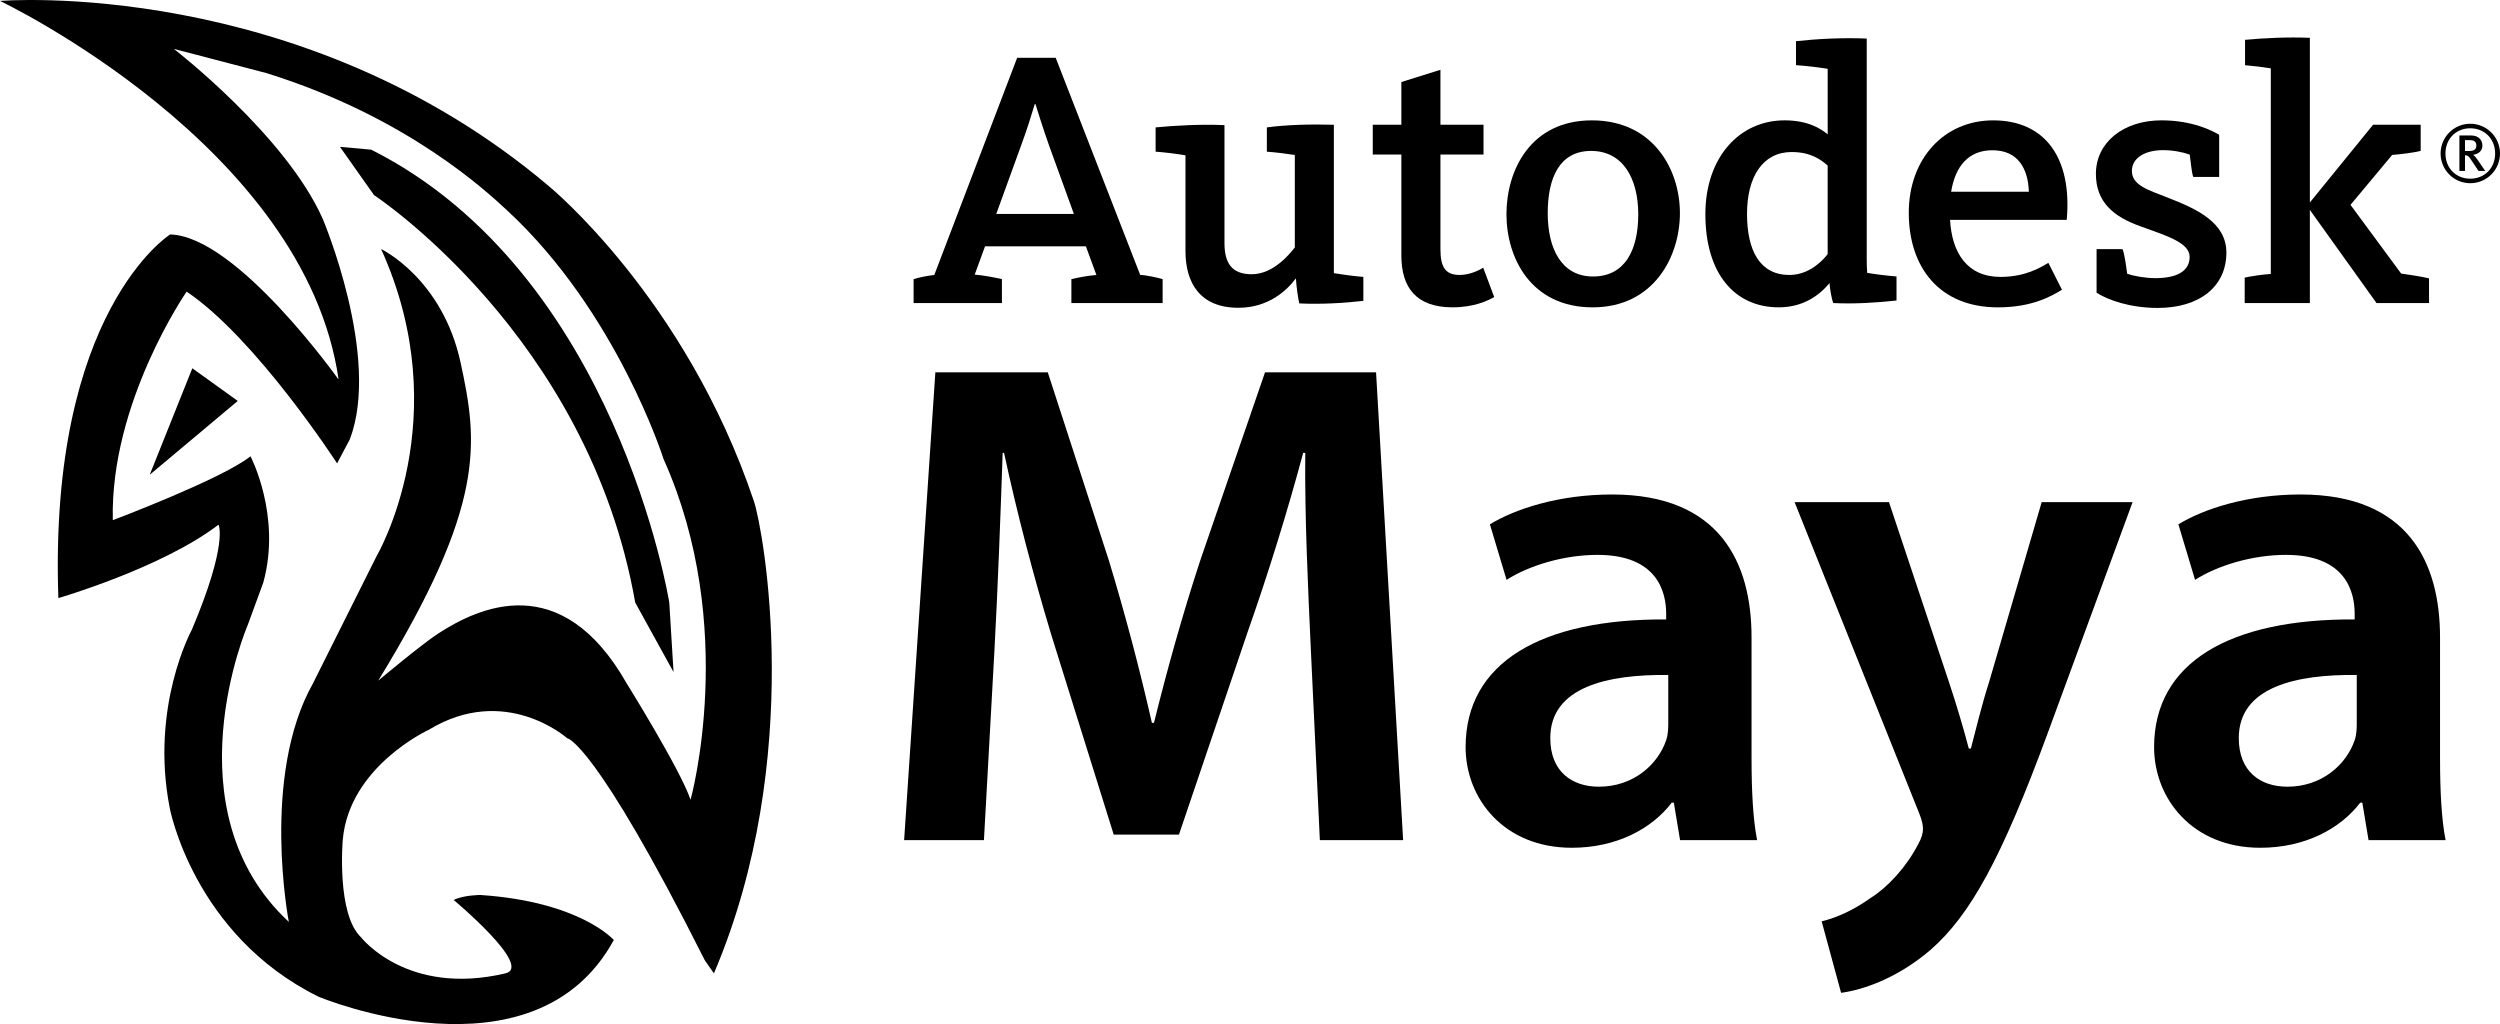 <?xml version="1.0" encoding="utf-8"?>
<!-- Generator: Adobe Illustrator 14.0.0, SVG Export Plug-In . SVG Version: 6.00 Build 43363)  -->
<!DOCTYPE svg PUBLIC "-//W3C//DTD SVG 1.1//EN" "http://www.w3.org/Graphics/SVG/1.1/DTD/svg11.dtd">
<svg version="1.1" id="Layer_1" xmlns="http://www.w3.org/2000/svg" xmlns:xlink="http://www.w3.org/1999/xlink" x="0px" y="0px"
	 width="270.207px" height="110.686px" viewBox="0 0 270.207 110.686" enable-background="new 0 0 270.207 110.686"
	 xml:space="preserve">
<g>
	<g>
		<path d="M148.372,16.706v-3.222h3.091V8.866l4.224-1.325v5.943h4.656v3.222h-4.656v10.23c0,1.914,0.521,2.782,2.074,2.782
			c1.148,0,2.19-0.553,2.546-0.787l1.193,3.176c-0.711,0.409-2.229,1.11-4.498,1.11c-3.938,0-5.539-2.141-5.539-5.6V16.706H148.372z
			"/>
		<path d="M171.975,16.312c-3.417,0-4.693,2.911-4.693,6.726c0,3.82,1.477,6.846,4.896,6.846c3.461,0,4.89-2.866,4.89-6.729
			C177.067,19.341,175.438,16.312,171.975,16.312 M172.137,33.22c-6.651,0-9.315-5.328-9.315-10.066
			c0-4.729,2.581-10.145,9.234-10.145c6.605,0,9.514,5.289,9.514,10.028C181.57,27.732,178.749,33.22,172.137,33.22"/>
		<path d="M219.285,20.725c-0.082-2.427-1.116-4.485-3.941-4.485c-2.591,0-4.019,1.746-4.459,4.485H219.285z M216.219,29.929
			c2.667,0,4.291-0.996,5.173-1.523l1.47,2.912c-1.117,0.673-3.18,1.902-6.925,1.902c-6.287,0-9.631-4.287-9.631-10.222
			c0-5.894,3.861-9.989,9.118-9.989c5.645,0,8.553,4.098,7.954,10.755h-12.61C210.96,27.252,212.56,29.929,216.219,29.929"/>
		<path d="M259.521,29.566l-5.473-7.424l4.505-5.398c0.955-0.076,2.286-0.236,3.081-0.433v-2.827h-5.146l-6.832,8.4V4.09
			c-2.33-0.104-4.892,0.017-7.004,0.215v2.744c0.977,0.087,2.01,0.209,2.782,0.34v22.221c-0.957,0.067-1.938,0.211-2.823,0.393
			v2.755h7.045V22.686l7.205,10.07h5.675v-2.673C261.461,29.845,260.392,29.693,259.521,29.566"/>
		<path d="M140.429,32.794c-0.118-0.487-0.319-1.838-0.365-2.711c-0.947,1.276-2.938,3.182-6.209,3.182
			c-4.172,0-5.726-2.709-5.726-6.133V16.786c-0.954-0.16-2.233-0.324-3.227-0.393v-2.625c2.074-0.197,4.898-0.361,7.442-0.243
			v12.742c0,2.138,0.764,3.374,2.949,3.374c2.425,0,4.259-2.39,4.654-2.904v-9.988c-0.832-0.123-2.027-0.287-3.023-0.354v-2.626
			c2.063-0.284,4.82-0.361,7.243-0.284v16.041c0.918,0.156,2.149,0.315,3.188,0.403v2.588
			C145.32,32.756,142.738,32.908,140.429,32.794"/>
		<path d="M197.54,27.459c-0.478,0.634-1.946,2.26-4.138,2.26c-3.182,0-4.579-2.626-4.579-6.603c0-4.02,1.711-6.684,4.82-6.684
			c2.03,0,3.145,0.796,3.896,1.464V27.459L197.54,27.459z M201.812,29.491c-0.038-0.472-0.051-1.002-0.051-1.563V4.167
			c-2.548-0.114-5.416,0.036-7.645,0.285v2.589c1.154,0.079,2.464,0.243,3.425,0.394v7.083c-0.717-0.594-2.107-1.51-4.659-1.51
			c-4.893,0-8.56,4.015-8.56,10.146c0,6.451,3.191,10.064,7.924,10.064c2.591,0,4.334-1.229,5.496-2.617
			c0.038,0.678,0.232,1.706,0.395,2.155c2.345,0.118,4.779-0.051,6.844-0.274v-2.601C203.971,29.802,202.72,29.646,201.812,29.491"
			/>
		<path d="M107.678,23.124l2.648-7.294c0.799-2.183,1.074-3.143,1.511-4.574h0.08c0.441,1.395,0.724,2.354,1.507,4.574l2.646,7.294
			H107.678z M123.238,29.719l-9.136-23.474h-4.164l-8.957,23.474c-0.72,0.083-1.599,0.247-2.237,0.45v2.587h9.546v-2.587
			c-0.907-0.203-1.986-0.413-2.942-0.487l1.118-3.057h10.901l1.134,3.094c-0.954,0.083-1.824,0.247-2.703,0.448v2.589h9.861v-2.589
			C125.113,30.005,123.797,29.719,123.238,29.719"/>
		<path d="M234.297,21.361c-2.165-0.844-3.875-1.352-3.875-2.884c0-1.435,1.451-2.248,3.362-2.248c1.063,0,2.116,0.203,2.891,0.481
			c0.111,0.821,0.216,2.065,0.386,2.411h2.794v-4.551c-0.761-0.462-2.929-1.563-6.241-1.563c-4.104,0-7.082,2.376-7.082,5.785
			c0,3.059,1.914,4.641,4.831,5.673c2.97,1.067,5.299,1.797,5.299,3.308c0,1.45-1.239,2.289-3.707,2.289
			c-1.019,0-2.273-0.199-3.043-0.48c-0.127-0.903-0.308-2.295-0.516-2.658h-2.791v4.717c1.241,0.783,3.6,1.641,6.609,1.641
			c4.532,0,7.421-2.323,7.421-5.98C240.635,24.037,237.426,22.58,234.297,21.361"/>
		<path d="M266.81,16.323c0.415,0,0.842-0.063,0.842-0.587c0-0.354-0.182-0.588-0.686-0.588h-0.542v1.176L266.81,16.323
			L266.81,16.323z M265.82,14.642h1.265c0.803,0,1.219,0.499,1.219,1.088c0,0.566-0.391,0.912-0.995,0.998
			c0.155,0.12,0.288,0.275,0.452,0.509l0.85,1.241h-0.723l-0.89-1.328c-0.188-0.273-0.29-0.369-0.574-0.369v1.697h-0.604V14.642
			L265.82,14.642z M269.681,16.59c0-1.585-1.15-2.725-2.689-2.725c-1.534,0-2.681,1.138-2.681,2.725
			c0,1.593,1.146,2.723,2.681,2.723C268.531,19.313,269.681,18.183,269.681,16.59 M263.787,16.59c0-1.775,1.437-3.215,3.205-3.215
			c1.774,0,3.215,1.439,3.215,3.215s-1.44,3.213-3.215,3.213C265.223,19.803,263.787,18.365,263.787,16.59"/>
	</g>
	<g>
		<path d="M141.678,70.177c-0.3-6.526-0.675-14.402-0.6-21.229h-0.226c-1.65,6.15-3.751,12.977-6.001,19.353l-7.426,21.904h-7.052
			l-6.751-21.604c-1.95-6.451-3.75-13.353-5.101-19.653h-0.15c-0.225,6.601-0.524,14.627-0.899,21.528l-1.126,20.328h-8.626
			l3.375-50.559h12.152l6.602,20.329c1.8,5.926,3.375,11.927,4.65,17.553h0.225c1.351-5.477,3.076-11.702,5.026-17.628l6.976-20.254
			h12.002l2.926,50.559h-9.001L141.678,70.177z"/>
		<path d="M189.313,82.028c0,3.301,0.149,6.526,0.6,8.776h-8.326l-0.675-4.051h-0.226c-2.175,2.851-6.001,4.876-10.802,4.876
			c-7.351,0-11.477-5.326-11.477-10.877c0-9.151,8.177-13.877,21.679-13.802v-0.601c0-2.4-0.976-6.376-7.427-6.376
			c-3.601,0-7.351,1.125-9.826,2.7l-1.801-6.001c2.701-1.65,7.427-3.226,13.202-3.226c11.702,0,15.078,7.427,15.078,15.453V82.028z
			 M180.311,72.952c-6.525-0.075-12.752,1.274-12.752,6.826c0,3.601,2.325,5.25,5.251,5.25c3.751,0,6.376-2.4,7.276-5.025
			c0.225-0.675,0.225-1.351,0.225-2.025V72.952z"/>
		<path d="M204.167,54.273l6.526,19.578c0.75,2.251,1.575,5.026,2.1,7.052h0.226c0.525-2.025,1.2-4.801,1.95-7.126l5.701-19.504
			h9.826l-9.151,24.904c-5.025,13.652-8.401,19.729-12.677,23.479c-3.676,3.15-7.427,4.352-9.677,4.651l-2.101-7.727
			c1.575-0.375,3.451-1.2,5.326-2.551c1.8-1.125,3.825-3.3,5.101-5.775c0.375-0.675,0.525-1.2,0.525-1.65
			c0-0.375-0.075-0.9-0.45-1.8l-13.427-33.531H204.167z"/>
		<path d="M263.727,82.028c0,3.301,0.149,6.526,0.6,8.776H256l-0.675-4.051H255.1c-2.175,2.851-6.001,4.876-10.802,4.876
			c-7.351,0-11.477-5.326-11.477-10.877c0-9.151,8.177-13.877,21.679-13.802v-0.601c0-2.4-0.976-6.376-7.427-6.376
			c-3.601,0-7.351,1.125-9.826,2.7l-1.801-6.001c2.701-1.65,7.427-3.226,13.202-3.226c11.702,0,15.078,7.427,15.078,15.453V82.028z
			 M254.725,72.952c-6.525-0.075-12.752,1.274-12.752,6.826c0,3.601,2.325,5.25,5.251,5.25c3.751,0,6.376-2.4,7.276-5.025
			c0.225-0.675,0.225-1.351,0.225-2.025V72.952z"/>
	</g>
	<g>
		<path d="M76.174,103.784C64.207,80.003,61.295,79.785,61.295,79.785s-6.67-5.949-14.964-0.9c0,0-8.563,3.924-9.282,11.857
			c0,0-0.71,8.063,1.995,10.586c0,0,4.939,6.381,15.581,3.877c3.064-0.722-5.589-7.933-5.589-7.933
			c1.081-0.54,2.885-0.54,2.885-0.54c10.817,0.723,14.422,4.868,14.422,4.868c-8.654,15.865-31.909,6.129-31.909,6.129
			c-13.521-6.669-16.083-20.372-16.083-20.372c-2.165-10.998,2.382-19.29,2.382-19.29c3.965-9.375,2.883-11.357,2.883-11.357
			c-6.128,4.687-17.307,7.933-17.307,7.933C5.228,33.634,18.388,25.34,18.388,25.34c7.212,0.18,18.208,15.685,18.208,15.685
			C32.991,15.785,0,0.1,0,0.1s32.451-2.704,59.314,20.012c0,0,14.782,12.078,22.175,34.073c1.002,2.985,5.587,27.764-4.327,51.02
			 M20.172,31.519c0,0-8.285,11.971-7.979,24.703c0,0,11.813-4.449,14.883-6.904c0,0,3.375,6.442,1.38,13.654l-1.687,4.603
			c0,0-8.592,19.947,4.449,32.068c0,0-3.05-15.727,2.608-25.778l6.904-13.808c0,0,8.744-14.882,0.46-33.139
			c0,0,6.612,3.146,8.592,12.274c1.881,8.674,2.763,15.341-8.898,34.368c0,0,4.726-3.948,6.443-5.064
			c4.424-2.875,13.348-7.059,20.405,5.368c0,0,5.83,9.361,6.904,12.581c0,0,5.217-18.715-2.915-36.822
			c0,0-5.01-15.859-16.876-26.849c-2.072-1.916-10.74-10.126-26.082-14.881l-9.974-2.609c0,0,12.12,9.358,16.109,18.412
			c0,0,6.291,14.882,2.916,23.779l-1.382,2.608C36.435,50.084,27.691,36.582,20.172,31.519z"/>
		<path d="M40.119,16.177C66.662,29.525,72.337,65.12,72.337,65.12l0.461,7.518l-4.144-7.518
			c-5.063-28.844-28.23-44.033-28.23-44.033l-3.682-5.216L40.119,16.177z"/>
		<polygon points="20.787,39.804 25.697,43.335 16.183,51.313 		"/>
	</g>
</g>
</svg>

